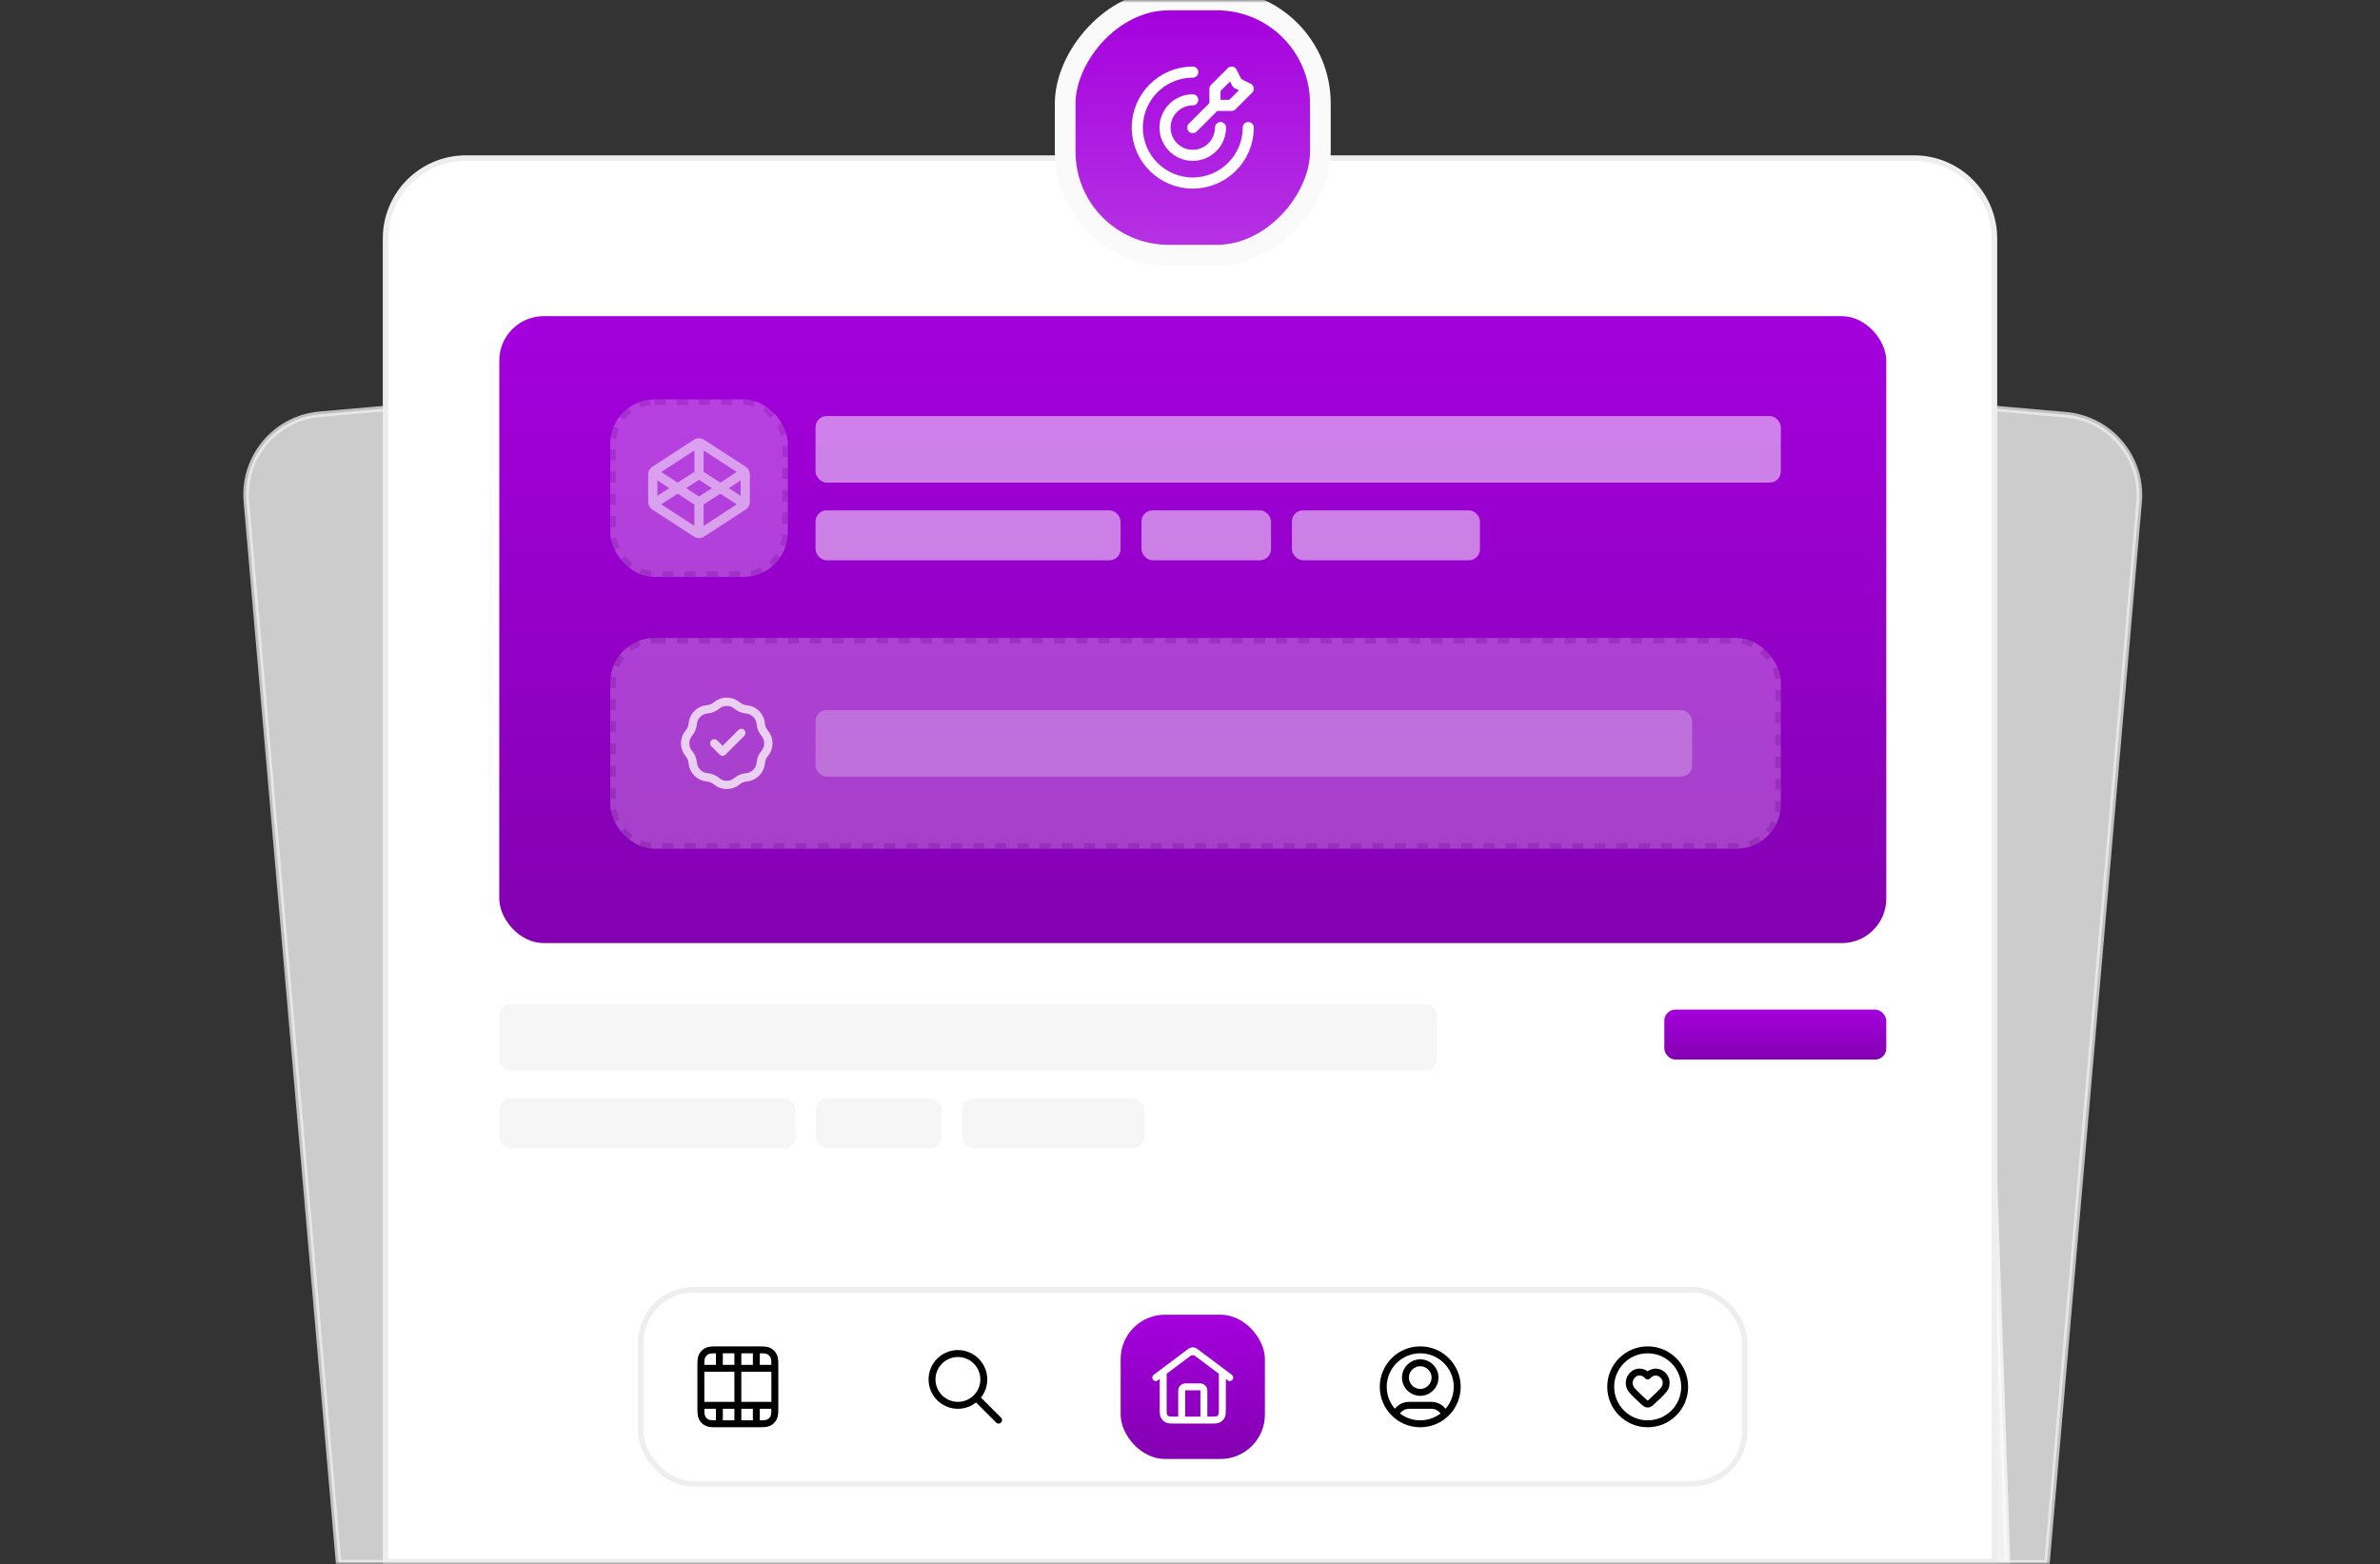 <svg width="429" height="282" viewBox="0 0 429 282" fill="none" xmlns="http://www.w3.org/2000/svg">
<rect x="0" y="0" width="429" height="282" fill="#333333" stroke="none"/>
<mask id="mask0_12_3172" style="mask-type:alpha" maskUnits="userSpaceOnUse" x="0" y="0" width="429" height="282">
<rect width="429" height="282" fill="#D9D9D9"/>
</mask>
<g mask="url(#mask0_12_3172)">
<path opacity="0.75" d="M57.605 74.682L338.72 49.913C346.996 49.184 354.183 55.545 354.465 63.849L361.865 281.673L61.032 281.673L44.415 90.4C43.722 82.422 49.627 75.385 57.605 74.682Z" fill="white" stroke="#EEEEEE"/>
<path opacity="0.75" d="M89.973 49.887L372.392 74.77C380.369 75.473 386.274 82.511 385.581 90.489L368.965 281.761L76.118 281.761L74.22 64.441C74.145 55.887 81.452 49.136 89.973 49.887Z" fill="white" stroke="#EEEEEE"/>
<path d="M84 28.5H345C353.008 28.5 359.5 34.991 359.5 42.999V281.5H69.5V42.999C69.5 34.991 75.992 28.5 84 28.5Z" fill="white" stroke="#EEEEEE"/>
<rect width="46" height="46" rx="18.649" transform="matrix(-1 5.18986e-09 5.18986e-09 1 238 -0.001)" fill="#A400DD"/>
<rect width="46" height="46" rx="18.649" transform="matrix(-1 5.18986e-09 5.18986e-09 1 238 -0.001)" fill="url(#paint0_linear_12_3172)" fill-opacity="0.2"/>
<rect width="46" height="46" rx="18.649" transform="matrix(-1 5.18986e-09 5.18986e-09 1 238 -0.001)" stroke="#FAFAFA" stroke-width="3.73"/>
<path d="M219 18.999V15.999L222 12.999L223 14.999L225 15.999L222 18.999H219ZM219 18.999L215 22.999M225 22.999C225 28.522 220.523 32.999 215 32.999C209.477 32.999 205 28.522 205 22.999C205 17.476 209.477 12.999 215 12.999M220 22.999C220 25.76 217.761 27.999 215 27.999C212.239 27.999 210 25.76 210 22.999C210 20.238 212.239 17.999 215 17.999" stroke="white" stroke-width="2" stroke-linecap="round" stroke-linejoin="round"/>
<rect x="202" y="237" width="26" height="26" rx="8" fill="#A400DD"/>
<rect x="202" y="237" width="26" height="26" rx="8" fill="url(#paint1_linear_12_3172)" fill-opacity="0.2"/>
<rect x="115.5" y="232.5" width="199" height="35" rx="9.5" stroke="#EEEEEE"/>
<g clip-path="url(#clip0_12_3172)">
<path d="M133.001 256.666V243.333M129.667 256.666V253.333M129.667 246.666V243.333M136.334 256.666V253.333M136.334 246.666V243.333M126.334 246.666H139.667M126.334 253.333H139.667M139.667 253.466V246.533C139.667 245.413 139.667 244.853 139.449 244.425C139.258 244.049 138.952 243.743 138.575 243.551C138.147 243.333 137.587 243.333 136.467 243.333H129.534C128.414 243.333 127.854 243.333 127.426 243.551C127.05 243.743 126.744 244.049 126.552 244.425C126.334 244.853 126.334 245.413 126.334 246.533V253.466C126.334 254.586 126.334 255.146 126.552 255.574C126.744 255.951 127.05 256.257 127.426 256.448C127.854 256.666 128.414 256.666 129.534 256.666H136.467C137.587 256.666 138.147 256.666 138.575 256.448C138.952 256.257 139.258 255.951 139.449 255.574C139.667 255.146 139.667 254.586 139.667 253.466Z" stroke="black" stroke-width="1.25" stroke-linecap="round" stroke-linejoin="round"/>
</g>
<path d="M180 256L176 252M177.333 248.666C177.333 251.244 175.244 253.333 172.667 253.333C170.089 253.333 168 251.244 168 248.666C168 246.089 170.089 244 172.667 244C175.244 244 177.333 246.089 177.333 248.666Z" stroke="black" stroke-width="1.25" stroke-linecap="round" stroke-linejoin="round"/>
<path d="M213.001 256V251.066C213.001 250.693 213.001 250.506 213.073 250.364C213.137 250.238 213.239 250.136 213.365 250.072C213.507 250 213.694 250 214.067 250H215.934C216.307 250 216.494 250 216.637 250.072C216.762 250.136 216.864 250.238 216.928 250.364C217.001 250.506 217.001 250.693 217.001 251.066V256M208.334 248.333L214.361 243.813C214.59 243.641 214.705 243.555 214.831 243.521C214.942 243.492 215.059 243.492 215.17 243.521C215.296 243.555 215.411 243.641 215.641 243.813L221.667 248.333M209.667 247.333V253.866C209.667 254.613 209.667 254.986 209.813 255.272C209.94 255.522 210.144 255.726 210.395 255.854C210.681 256 211.054 256 211.801 256H218.201C218.947 256 219.321 256 219.606 255.854C219.857 255.726 220.061 255.522 220.189 255.272C220.334 254.986 220.334 254.613 220.334 253.866V247.333L216.281 244.293C215.822 243.949 215.592 243.776 215.34 243.71C215.118 243.652 214.884 243.652 214.661 243.71C214.409 243.776 214.18 243.949 213.721 244.293L209.667 247.333Z" stroke="white" stroke-width="1.25" stroke-linecap="round" stroke-linejoin="round"/>
<g clip-path="url(#clip1_12_3172)">
<path d="M251.545 254.959C251.95 254.003 252.897 253.333 254.001 253.333H258.001C259.104 253.333 260.051 254.003 260.456 254.959M258.667 248.333C258.667 249.806 257.473 251 256.001 251C254.528 251 253.334 249.806 253.334 248.333C253.334 246.86 254.528 245.666 256.001 245.666C257.473 245.666 258.667 246.86 258.667 248.333ZM262.667 250C262.667 253.682 259.683 256.666 256.001 256.666C252.319 256.666 249.334 253.682 249.334 250C249.334 246.318 252.319 243.333 256.001 243.333C259.683 243.333 262.667 246.318 262.667 250Z" stroke="black" stroke-width="1.25" stroke-linecap="round" stroke-linejoin="round"/>
</g>
<g clip-path="url(#clip2_12_3172)">
<path d="M297.001 256.666C300.683 256.666 303.667 253.682 303.667 250C303.667 246.318 300.683 243.333 297.001 243.333C293.319 243.333 290.334 246.318 290.334 250C290.334 253.682 293.319 256.666 297.001 256.666Z" stroke="black" stroke-width="1.25" stroke-linecap="round" stroke-linejoin="round"/>
<path fill-rule="evenodd" clip-rule="evenodd" d="M296.997 248.045C296.331 247.266 295.219 247.056 294.384 247.77C293.549 248.483 293.432 249.676 294.087 250.52C294.507 251.06 295.583 252.062 296.302 252.713C296.541 252.929 296.661 253.038 296.804 253.081C296.927 253.118 297.067 253.118 297.19 253.081C297.333 253.038 297.453 252.929 297.692 252.713C298.411 252.062 299.487 251.06 299.907 250.52C300.562 249.676 300.459 248.476 299.61 247.77C298.76 247.064 297.664 247.266 296.997 248.045Z" stroke="black" stroke-width="1.25" stroke-linecap="round" stroke-linejoin="round"/>
</g>
<rect x="90" y="56.999" width="250" height="113" rx="8" fill="#A400DD"/>
<rect x="90" y="56.999" width="250" height="113" rx="8" fill="url(#paint2_linear_12_3172)" fill-opacity="0.2"/>
<g opacity="0.5">
<rect x="90" y="180.999" width="169" height="12" rx="2" fill="#EEEEEE"/>
<rect x="90" y="197.999" width="53.407" height="9" rx="2" fill="#EEEEEE"/>
<rect x="147.064" y="197.999" width="22.68" height="9" rx="2" fill="#EEEEEE"/>
<rect x="173.402" y="197.999" width="32.922" height="9" rx="2" fill="#EEEEEE"/>
</g>
<rect x="300" y="182" width="40" height="9" rx="2" fill="#A400DD"/>
<rect x="300" y="182" width="40" height="9" rx="2" fill="url(#paint3_linear_12_3172)" fill-opacity="0.2"/>
<g opacity="0.25">
<rect x="110" y="115" width="211" height="38" rx="8" fill="white"/>
<rect x="110.5" y="115.5" width="210" height="37" rx="7.5" stroke="black" stroke-opacity="0.25" stroke-dasharray="2 2"/>
</g>
<rect opacity="0.25" x="147" y="128" width="158" height="12" rx="2" fill="white"/>
<g opacity="0.25">
<rect x="110" y="71.999" width="32" height="32" rx="8" fill="white"/>
<rect x="110.5" y="72.499" width="31" height="31" rx="7.5" stroke="black" stroke-opacity="0.25" stroke-dasharray="2 2"/>
</g>
<g opacity="0.5" clip-path="url(#clip3_12_3172)">
<path d="M125.999 85.499L119.386 89.798C118.813 90.17 118.526 90.357 118.427 90.593C118.34 90.799 118.34 91.032 118.427 91.238M125.999 85.499L132.613 89.798C133.186 90.17 133.473 90.357 133.572 90.593C133.659 90.799 133.659 91.032 133.572 91.238M125.999 85.499V80.082M125.999 90.499L119.386 86.2C118.813 85.828 118.526 85.641 118.427 85.405C118.34 85.199 118.34 84.966 118.427 84.76M125.999 90.499L132.613 86.2C133.186 85.828 133.473 85.641 133.572 85.405C133.659 85.199 133.659 84.966 133.572 84.76M125.999 90.499V95.916M133.726 91.31L126.726 95.86C126.463 96.031 126.331 96.116 126.19 96.15C126.065 96.179 125.934 96.179 125.809 96.15C125.667 96.116 125.536 96.031 125.273 95.86L118.273 91.31C118.051 91.166 117.94 91.094 117.86 90.998C117.789 90.913 117.735 90.814 117.703 90.708C117.666 90.589 117.666 90.456 117.666 90.192V85.806C117.666 85.541 117.666 85.409 117.703 85.29C117.735 85.184 117.789 85.085 117.86 85C117.94 84.904 118.051 84.832 118.273 84.688L125.273 80.138C125.536 79.967 125.667 79.882 125.809 79.848C125.934 79.819 126.065 79.819 126.19 79.848C126.331 79.882 126.463 79.967 126.726 80.138L133.726 84.688C133.948 84.832 134.059 84.904 134.139 85C134.21 85.085 134.263 85.184 134.296 85.29C134.333 85.409 134.333 85.541 134.333 85.806V90.192C134.333 90.456 134.333 90.589 134.296 90.708C134.263 90.814 134.21 90.913 134.139 90.998C134.059 91.094 133.948 91.166 133.726 91.31Z" stroke="white" stroke-width="1.667" stroke-linecap="round" stroke-linejoin="round"/>
</g>
<g opacity="0.5">
<rect x="147" y="74.999" width="174" height="12" rx="2" fill="white"/>
<rect x="147" y="91.999" width="54.987" height="9" rx="2" fill="white"/>
<rect x="205.754" y="91.999" width="23.351" height="9" rx="2" fill="white"/>
<rect x="232.871" y="91.999" width="33.896" height="9" rx="2" fill="white"/>
</g>
<g opacity="0.75" clip-path="url(#clip4_12_3172)">
<path d="M128.75 134L130.25 135.5L133.625 132.125M127.5 127.864C128.103 127.815 128.676 127.578 129.136 127.186C130.21 126.271 131.79 126.271 132.864 127.186C133.324 127.578 133.897 127.815 134.5 127.864C135.907 127.976 137.024 129.093 137.136 130.5C137.184 131.103 137.421 131.675 137.813 132.135C138.729 133.21 138.729 134.789 137.813 135.864C137.421 136.324 137.184 136.896 137.136 137.499C137.024 138.906 135.907 140.023 134.5 140.135C133.897 140.184 133.324 140.421 132.864 140.813C131.79 141.728 130.21 141.728 129.136 140.813C128.676 140.421 128.103 140.184 127.5 140.135C126.093 140.023 124.976 138.906 124.864 137.499C124.816 136.896 124.579 136.324 124.187 135.864C123.271 134.789 123.271 133.21 124.187 132.135C124.579 131.675 124.816 131.103 124.864 130.5C124.976 129.093 126.093 127.976 127.5 127.864Z" stroke="white" stroke-width="1.5" stroke-linecap="round" stroke-linejoin="round"/>
</g>
</g>
<defs>
<linearGradient id="paint0_linear_12_3172" x1="23" y1="0" x2="23" y2="46" gradientUnits="userSpaceOnUse">
<stop stop-color="white" stop-opacity="0"/>
<stop offset="1" stop-color="white"/>
</linearGradient>
<linearGradient id="paint1_linear_12_3172" x1="215" y1="237" x2="215" y2="263" gradientUnits="userSpaceOnUse">
<stop stop-opacity="0"/>
<stop offset="1"/>
</linearGradient>
<linearGradient id="paint2_linear_12_3172" x1="215" y1="56.999" x2="215" y2="170" gradientUnits="userSpaceOnUse">
<stop stop-opacity="0"/>
<stop offset="1"/>
</linearGradient>
<linearGradient id="paint3_linear_12_3172" x1="320" y1="182" x2="320" y2="191" gradientUnits="userSpaceOnUse">
<stop stop-opacity="0"/>
<stop offset="1"/>
</linearGradient>
<clipPath id="clip0_12_3172">
<rect width="16" height="16" fill="white" transform="translate(125 242)"/>
</clipPath>
<clipPath id="clip1_12_3172">
<rect width="16" height="16" fill="white" transform="translate(248 242)"/>
</clipPath>
<clipPath id="clip2_12_3172">
<rect width="16" height="16" fill="white" transform="translate(289 242)"/>
</clipPath>
<clipPath id="clip3_12_3172">
<rect width="20" height="20" fill="white" transform="translate(116 77.999)"/>
</clipPath>
<clipPath id="clip4_12_3172">
<rect width="18" height="18" fill="white" transform="translate(122 125)"/>
</clipPath>
</defs>
</svg>

